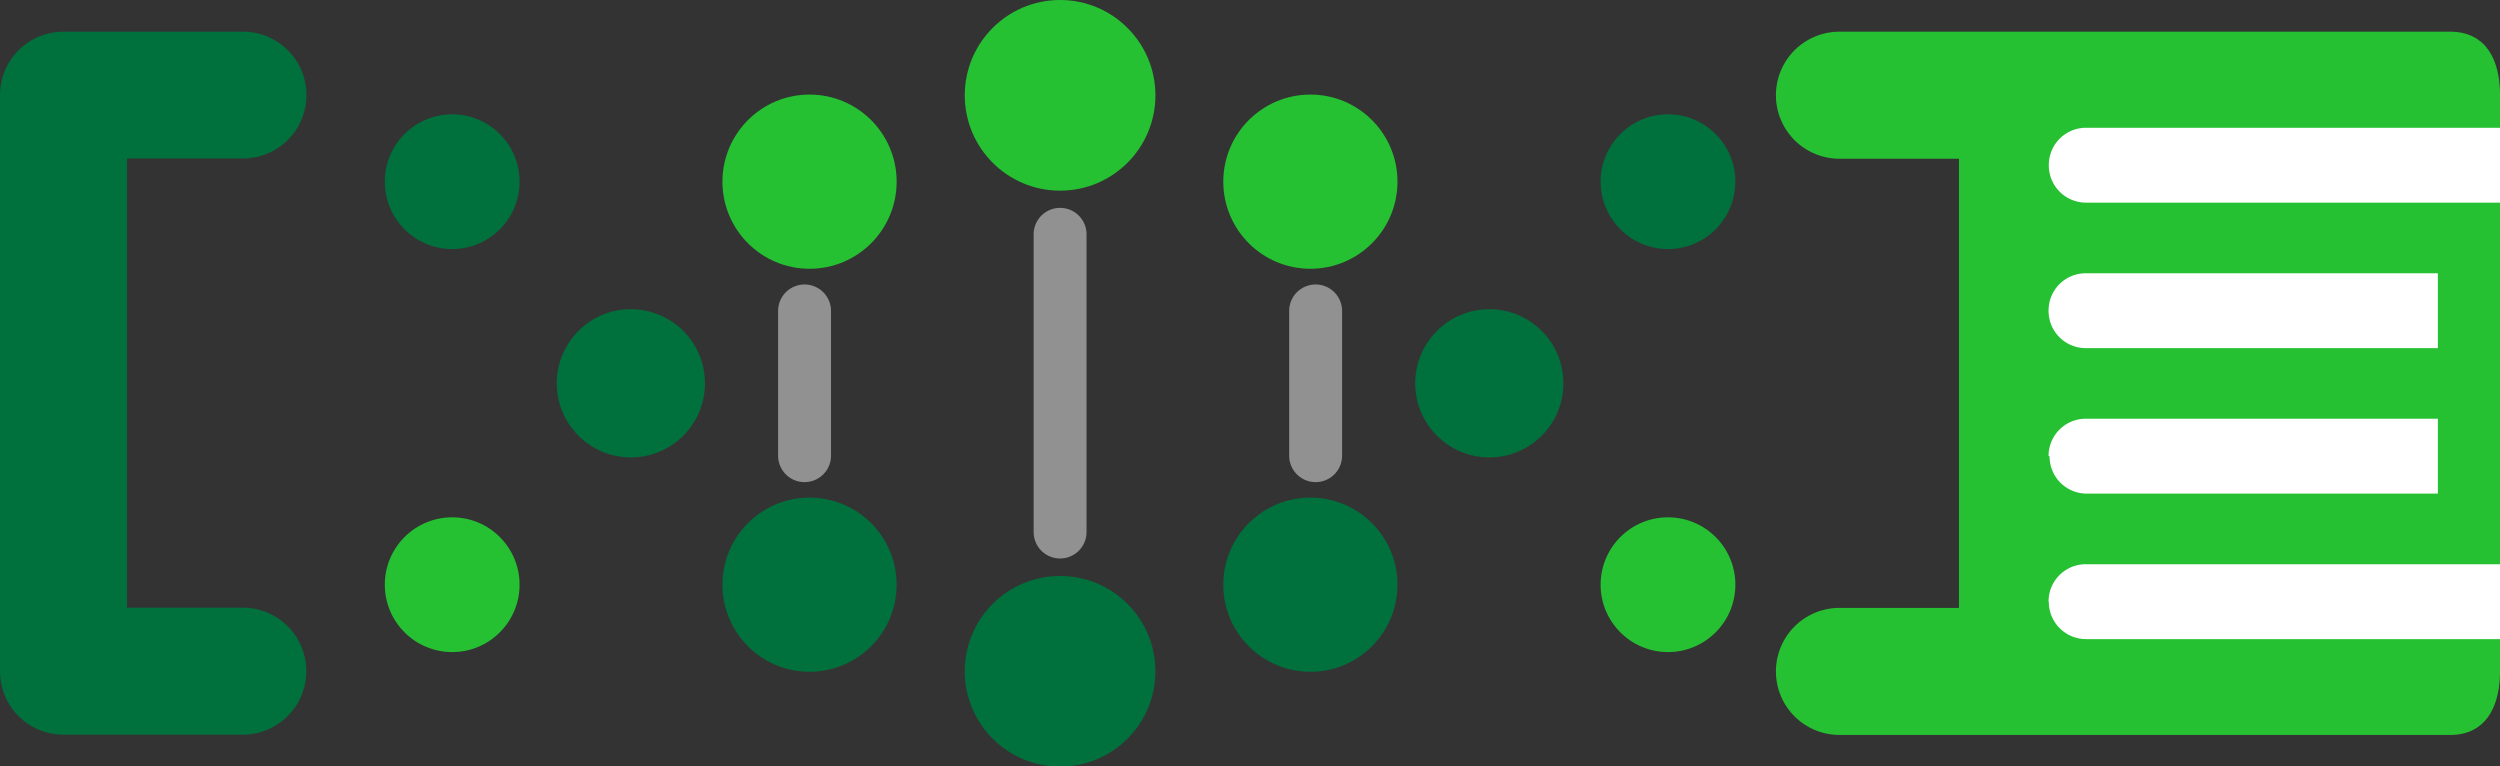 <svg xmlns="http://www.w3.org/2000/svg" viewBox="0 0 100.18 30.71"><rect x="0" y="0" width="100.18" height="30.71" fill="#333333" stroke="none"/><defs><style>.cls-1{fill:#00703c;}.cls-2{fill:#25c133;}.cls-3{fill:#919191;}.cls-4{fill:#fff;}</style></defs><title>BioLockJ_Logo_NoText_green</title><g id="Layer_2" data-name="Layer 2"><g id="Layer_1-2" data-name="Layer 1"><path class="cls-1" d="M12.28,3.81A2.54,2.54,0,0,0,9.73,1.27H2.54A2.54,2.54,0,0,0,0,3.81V26.9a2.54,2.54,0,0,0,2.54,2.54H9.73a2.54,2.54,0,0,0,0-5.09H5.09v-18H9.73A2.54,2.54,0,0,0,12.28,3.81Z"/><path class="cls-2" d="M100.18,26.9V3.81c0-1.41-.56-2.54-2-2.54H73.71a2.54,2.54,0,1,0,0,5.09h4.79v18H73.71a2.54,2.54,0,0,0,0,5.09H98.21C99.62,29.44,100.18,28.3,100.18,26.9Z"/><path class="cls-3" d="M43.54,9.39V21.32a1.06,1.06,0,0,1-2.12,0V9.39a1.06,1.06,0,0,1,2.12,0Z"/><path class="cls-3" d="M53.78,12.46v5.8a1.06,1.06,0,0,1-2.12,0v-5.8a1.06,1.06,0,0,1,2.12,0Z"/><path class="cls-3" d="M33.3,12.46v5.8a1.06,1.06,0,0,1-2.12,0v-5.8a1.06,1.06,0,0,1,2.12,0Z"/><circle class="cls-2" cx="18.12" cy="23.43" r="2.7"/><circle class="cls-2" cx="32.44" cy="7.28" r="3.49"/><circle class="cls-2" cx="42.48" cy="3.82" r="3.82"/><circle class="cls-2" cx="52.51" cy="7.28" r="3.49"/><circle class="cls-2" cx="66.84" cy="23.43" r="2.7"/><circle class="cls-1" cx="25.28" cy="15.36" r="2.97"/><circle class="cls-1" cx="59.68" cy="15.36" r="2.97"/><circle class="cls-1" cx="42.48" cy="26.9" r="3.82"/><circle class="cls-1" cx="32.44" cy="23.43" r="3.49"/><circle class="cls-1" cx="52.51" cy="23.43" r="3.49"/><circle class="cls-1" cx="66.84" cy="7.28" r="2.7"/><circle class="cls-1" cx="18.12" cy="7.28" r="2.7"/><path class="cls-4" d="M91.14,15.05h0a1.49,1.49,0,0,1,1.49,1.49v16.6a0,0,0,0,1,0,0h-3a0,0,0,0,1,0,0V16.55a1.49,1.49,0,0,1,1.49-1.49Z" transform="translate(67.04 115.24) rotate(-90)"/><path class="cls-4" d="M89.89,10.47h0A1.49,1.49,0,0,1,91.38,12V26.07a0,0,0,0,1,0,0h-3a0,0,0,0,1,0,0V12a1.49,1.49,0,0,1,1.49-1.49Z" transform="translate(71.62 108.16) rotate(-90)"/><path class="cls-4" d="M89.89,4.64h0a1.49,1.49,0,0,1,1.49,1.49V20.24a0,0,0,0,1,0,0h-3a0,0,0,0,1,0,0V6.13a1.49,1.49,0,0,1,1.49-1.49Z" transform="translate(77.45 102.33) rotate(-90)"/><path class="cls-4" d="M91.14-2.43h0A1.49,1.49,0,0,1,92.63-.94v16.6a0,0,0,0,1,0,0h-3a0,0,0,0,1,0,0V-.94a1.49,1.49,0,0,1,1.49-1.49Z" transform="translate(84.53 97.75) rotate(-90)"/></g></g></svg>